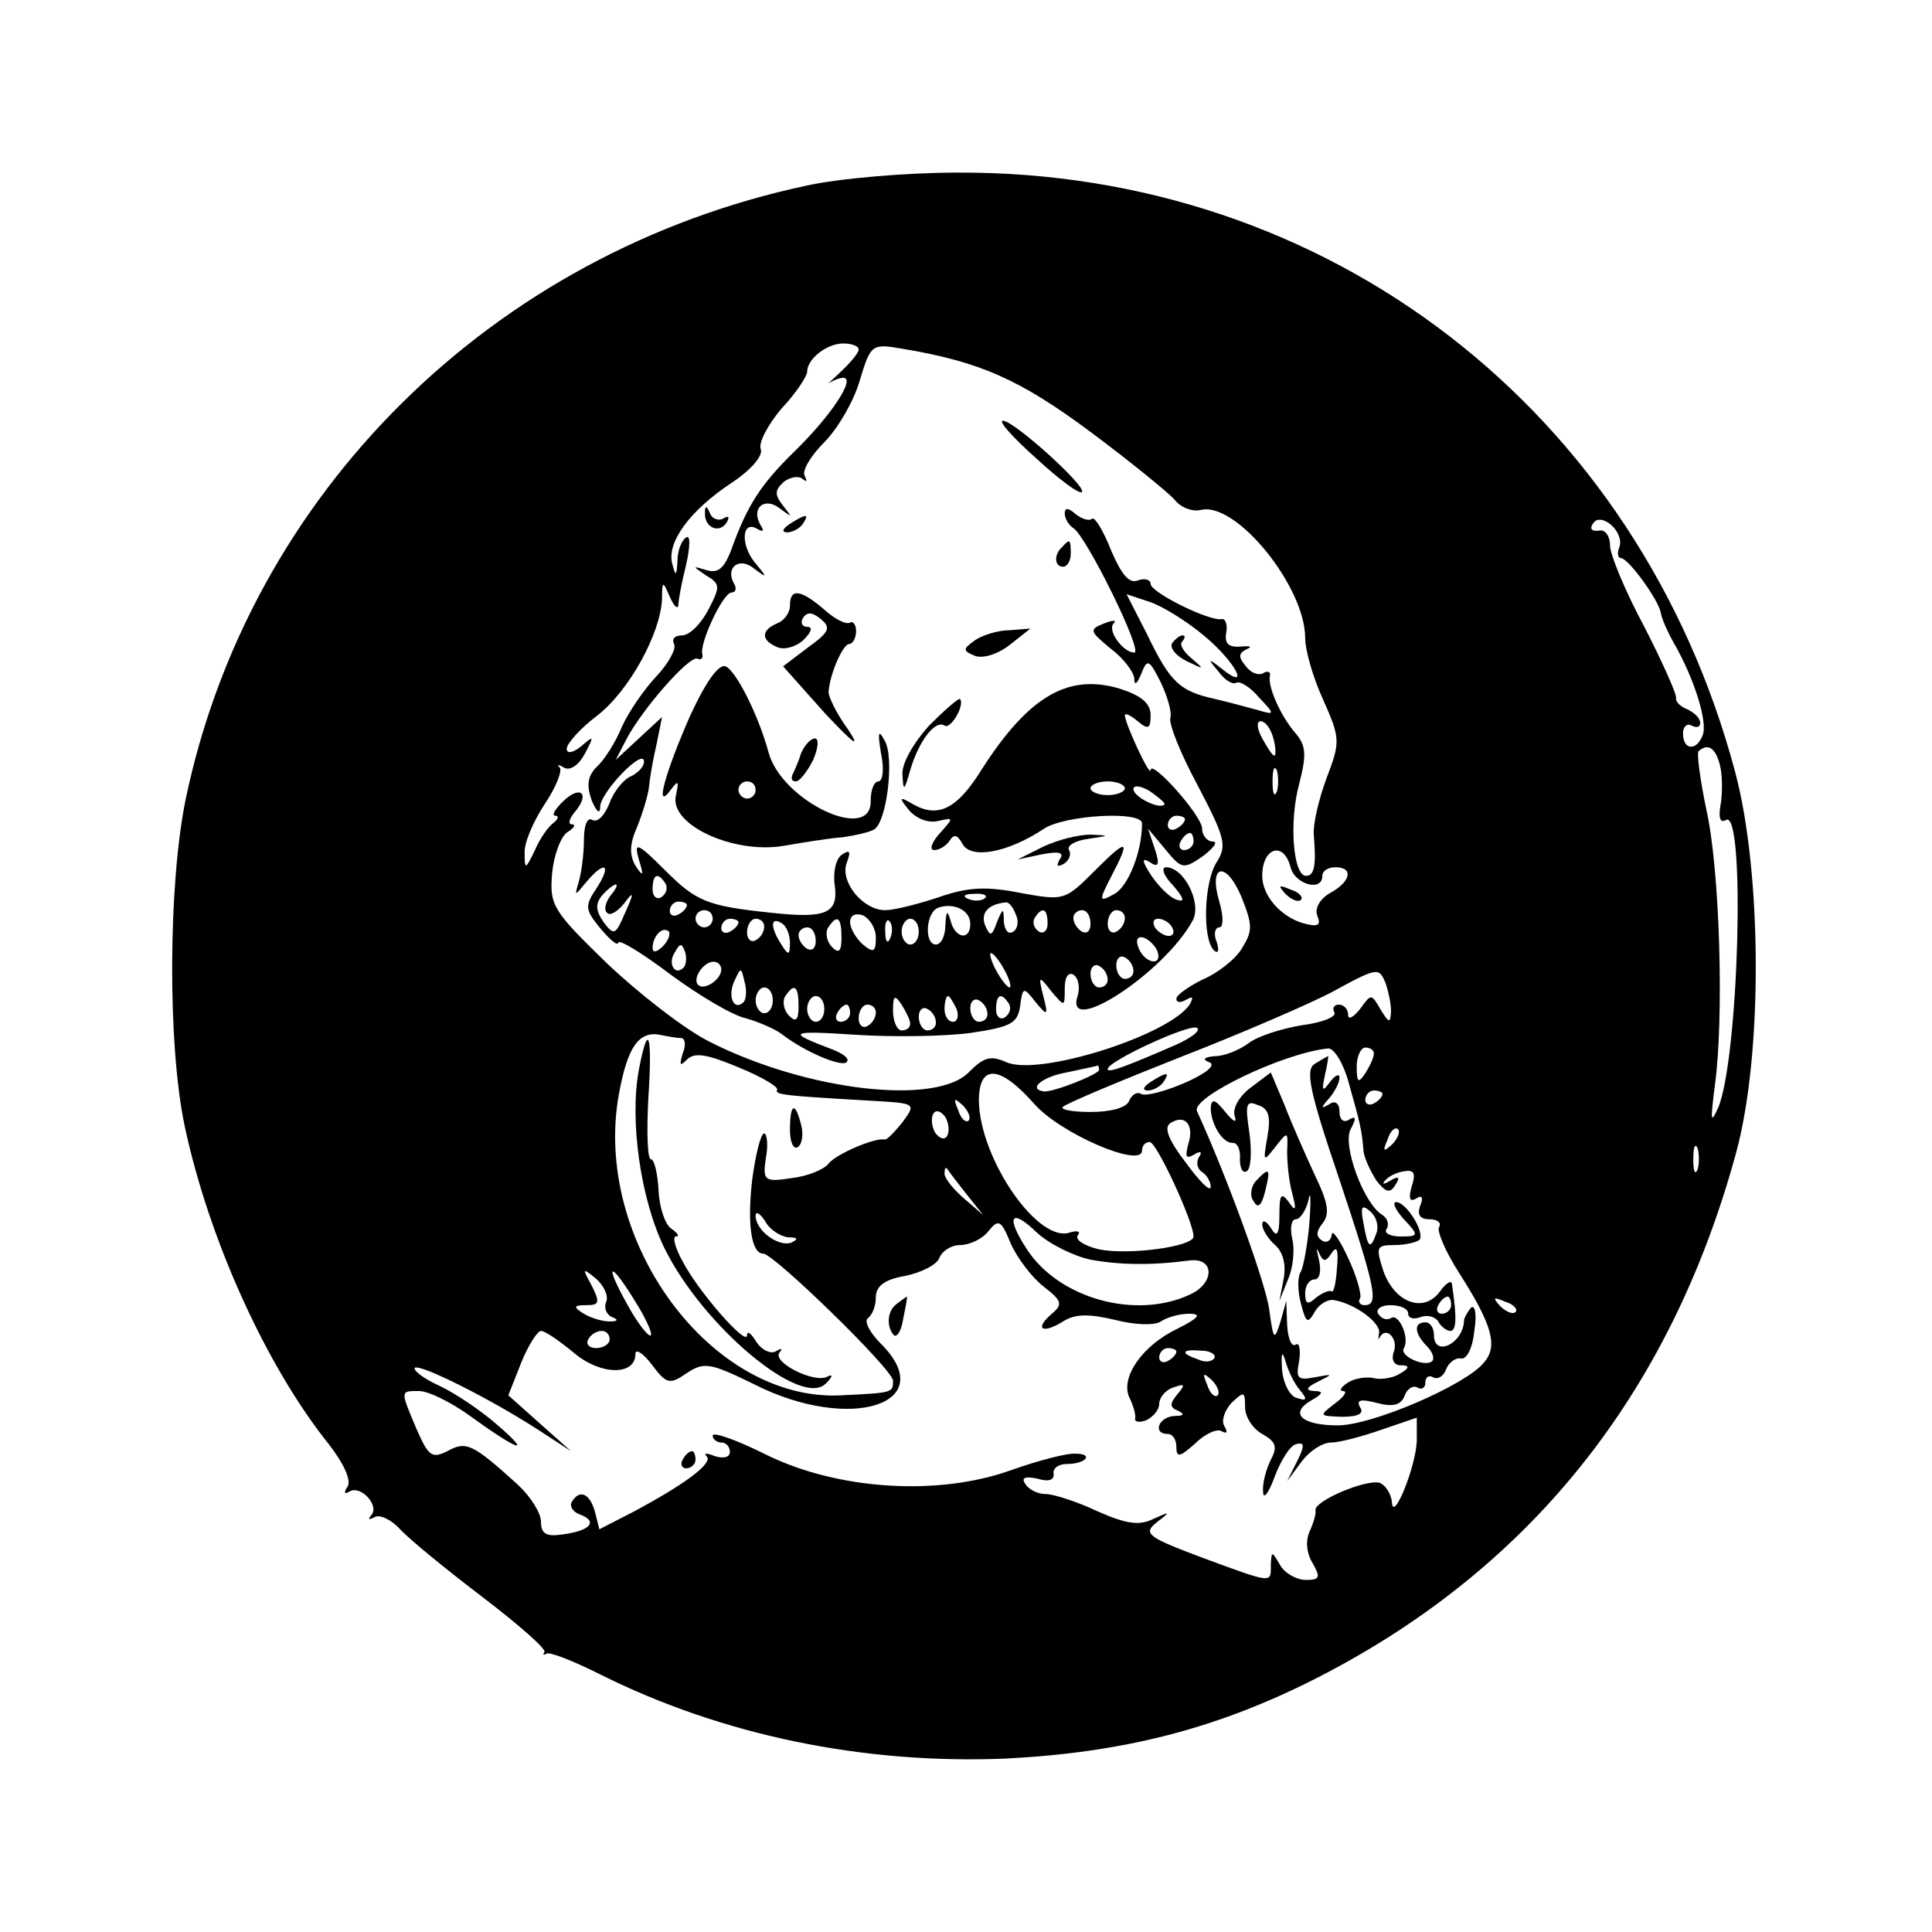 <?xml version="1.0" standalone="no"?>
<!DOCTYPE svg PUBLIC "-//W3C//DTD SVG 20010904//EN"
 "http://www.w3.org/TR/2001/REC-SVG-20010904/DTD/svg10.dtd">
<svg version="1.0" xmlns="http://www.w3.org/2000/svg"
 width="225pt" height="225pt" viewBox="0 0 225 225"
 preserveAspectRatio="xMidYMid meet">

<g transform="translate(0,225) scale(0.1,-0.1)"
fill="#000000" stroke="none">
<path d="M940 2034 c-367 -78 -650 -359 -724 -716 -20 -99 -21 -284 -1 -379
28 -132 95 -280 168 -371 17 -22 26 -41 22 -49 -5 -7 -4 -10 2 -6 13 8 36 -17
25 -28 -4 -5 -2 -5 4 -2 6 4 20 -3 30 -14 11 -12 54 -47 96 -79 42 -32 75 -61
72 -64 -2 -3 -1 -4 2 -2 3 3 31 -8 63 -24 142 -71 307 -105 473 -98 135 7 241
34 352 89 255 127 421 334 498 617 31 114 30 325 -1 442 -112 422 -474 701
-906 699 -60 0 -139 -7 -175 -15z m60 -191 c0 -4 -10 -16 -23 -28 -12 -11 -18
-17 -13 -12 6 4 14 7 18 7 15 0 -14 -44 -56 -85 -41 -40 -56 -64 -75 -117 -8
-20 -15 -26 -28 -22 -17 5 -17 5 -1 -6 17 -10 17 -13 3 -40 -9 -17 -22 -30
-31 -30 -8 0 -12 -4 -9 -10 3 -5 -6 -22 -20 -37 -15 -16 -33 -42 -41 -60 -7
-17 -20 -38 -29 -46 -11 -11 -12 -22 -6 -39 6 -14 10 -17 10 -7 1 17 51 69 51
52 0 -6 -7 -13 -15 -17 -8 -3 -20 -17 -25 -31 -6 -15 -14 -23 -20 -20 -6 4
-10 -6 -10 -24 0 -16 -3 -38 -6 -48 -5 -17 -5 -17 9 0 21 25 30 21 12 -7 -14
-21 -14 -25 4 -47 11 -13 20 -21 21 -17 0 5 28 -12 61 -37 34 -25 73 -48 88
-51 14 -4 33 -12 41 -18 27 -21 70 -39 76 -33 4 4 -4 10 -17 15 -53 20 -51 22
26 17 44 -3 105 -2 135 2 47 7 55 11 58 31 3 23 4 23 18 5 14 -17 15 -16 9 7
-6 24 -5 24 9 6 16 -19 16 -19 16 3 0 13 4 19 10 16 6 -4 8 -15 5 -25 -16 -49
101 27 134 88 11 20 -10 62 -31 62 -6 0 -3 -10 8 -21 13 -15 14 -20 5 -17 -8
2 -21 15 -30 28 -11 17 -12 22 -2 16 10 -7 12 -3 6 15 l-8 24 20 -24 c19 -23
21 -24 44 -8 13 10 18 17 11 17 -6 0 -12 7 -12 15 0 15 -60 82 -60 68 -1 -8
-30 55 -30 64 0 3 7 0 15 -7 12 -10 15 -9 15 7 0 14 -11 23 -36 31 -60 18
-106 -9 -160 -93 -29 -47 -51 -58 -80 -42 -17 10 -18 9 -5 -7 9 -10 23 -15 34
-12 18 4 18 4 1 -15 -9 -10 -12 -19 -6 -19 6 0 14 5 18 11 5 8 9 7 15 -4 10
-18 53 -10 95 18 25 16 114 21 114 6 0 -33 -16 -73 -32 -82 -18 -10 -19 -9 -4
20 23 44 20 46 -19 7 -35 -35 -36 -35 -86 -26 -40 8 -62 7 -96 -5 -24 -8 -52
-15 -62 -15 -26 0 -53 33 -45 55 5 13 4 16 -5 10 -7 -4 -11 -19 -9 -35 5 -34
-10 -40 -74 -33 -75 8 -87 13 -124 50 -32 32 -36 33 -30 12 6 -19 5 -21 -4 -7
-7 12 -7 25 2 45 6 15 13 37 14 48 1 11 5 33 9 50 l6 30 -27 -25 -27 -25 13
25 c18 34 72 96 82 93 4 -2 7 0 6 5 -4 12 24 72 34 72 5 0 6 5 3 10 -11 19 6
32 23 18 16 -12 16 -11 1 7 -17 21 -15 50 3 39 7 -4 8 -2 4 4 -12 20 4 34 22
20 15 -11 15 -11 4 3 -10 13 -10 18 1 28 8 6 18 7 22 3 5 -4 5 -2 2 4 -3 6 7
23 23 39 15 15 34 47 41 71 13 43 14 44 49 38 91 -15 138 -36 220 -97 47 -35
91 -71 98 -79 7 -9 20 -14 30 -12 41 11 122 -89 122 -149 0 -14 9 -46 21 -72
20 -45 20 -49 4 -91 -9 -24 -16 -54 -15 -66 3 -35 1 -48 -9 -48 -15 0 -20 63
-8 107 9 35 8 45 -5 60 -17 20 -32 54 -29 66 1 5 -3 6 -8 3 -5 -3 -14 0 -20 8
-9 11 -9 15 1 20 7 3 4 4 -7 3 -14 -1 -19 3 -17 16 2 9 -1 17 -5 16 -14 -3
-83 31 -83 41 0 5 -7 7 -15 4 -10 -4 -19 7 -31 35 -9 23 -19 39 -22 37 -3 -3
-11 -1 -19 5 -9 8 -13 8 -13 1 0 -6 5 -14 10 -17 15 -9 82 -145 71 -145 -13 0
-32 26 -24 34 4 4 -1 4 -11 0 -18 -7 -17 -9 7 -29 15 -11 27 -27 28 -35 0 -9
3 -7 8 5 7 18 9 18 23 -10 8 -17 13 -35 11 -41 -2 -7 12 -42 32 -79 32 -61 34
-70 22 -89 -15 -23 -17 -90 -3 -103 5 -4 6 0 3 10 -4 9 -2 17 3 17 5 0 5 13 0
30 -13 44 8 48 26 5 13 -33 13 -39 0 -60 -8 -13 -29 -29 -46 -36 -16 -8 -30
-18 -30 -22 0 -5 5 -5 12 -1 7 4 8 3 4 -5 -22 -36 -176 -85 -214 -68 -18 8
-26 6 -43 -11 -37 -40 -189 -23 -303 35 -28 14 -81 55 -119 91 -64 62 -67 68
-64 105 2 21 10 43 18 48 8 5 10 9 5 9 -5 0 -3 7 4 15 18 22 5 31 -15 11 -9
-9 -13 -16 -8 -16 4 0 3 -4 -2 -8 -6 -4 -16 -18 -22 -32 -11 -23 -12 -23 -12
-4 -1 12 10 37 23 57 13 19 21 39 18 43 -4 4 -2 4 5 0 7 -4 17 3 24 16 11 21
11 22 -4 9 -10 -8 -17 -9 -17 -3 0 6 16 24 36 39 37 29 73 95 75 135 0 22 1
22 9 3 5 -11 9 -15 10 -10 0 6 4 27 9 47 5 22 5 36 0 32 -5 -3 -10 -15 -10
-27 -1 -18 -2 -19 -6 -4 -7 25 20 62 68 94 23 15 38 32 35 40 -3 7 8 28 24 47
17 18 30 38 30 43 0 15 23 33 42 33 10 0 18 -3 18 -7z m886 -230 c-3 -7 -2
-13 2 -13 9 -1 43 -48 46 -63 1 -7 8 -23 16 -37 23 -40 39 -91 33 -106 -7 -19
-23 -18 -23 2 0 8 5 12 10 9 6 -3 10 -2 10 3 0 6 -7 12 -15 16 -8 3 -14 9 -13
13 1 4 -16 42 -37 83 -22 41 -40 84 -40 95 0 11 -6 19 -13 17 -8 -1 -11 2 -7
8 9 15 37 -9 31 -27z m-483 -104 c36 -30 54 -65 20 -38 -16 13 -17 12 -4 -3 7
-10 17 -16 21 -13 4 2 16 -5 26 -17 19 -20 19 -21 -1 -15 -11 3 -33 9 -50 13
-41 9 -52 19 -79 75 l-24 47 27 -9 c15 -5 44 -23 64 -40z m80 -119 c3 -11 3
-20 1 -20 -2 0 -8 9 -14 20 -6 11 -7 20 -2 20 6 0 12 -9 15 -20z m520 -31 c3
-11 3 -32 1 -45 -3 -16 -1 -23 6 -19 23 14 15 -278 -9 -335 -9 -20 -9 -15 -4
25 11 78 6 254 -10 323 -7 34 -11 64 -9 67 11 10 20 4 25 -16z m-516 -31 c-3
-7 -5 -2 -5 12 0 14 2 19 5 13 2 -7 2 -19 0 -25z m-177 4 c0 -4 -9 -8 -20 -8
-11 0 -20 4 -20 8 0 4 9 8 20 8 11 0 20 -4 20 -8z m46 -19 c-6 -6 -36 9 -36
18 0 5 9 4 20 -3 10 -7 18 -14 16 -15z m24 -17 c0 -3 -4 -8 -10 -11 -5 -3 -10
-1 -10 4 0 6 5 11 10 11 6 0 10 -2 10 -4z m10 -26 c0 -5 -5 -10 -11 -10 -5 0
-7 5 -4 10 3 6 8 10 11 10 2 0 4 -4 4 -10z m113 -30 c5 -20 37 -29 37 -10 0 6
7 10 15 10 22 0 18 -17 -6 -30 -12 -7 -18 -18 -15 -26 5 -12 1 -14 -17 -9 -26
8 -47 32 -47 55 0 33 25 41 33 10z m-728 -19 c3 -5 1 -12 -5 -16 -5 -3 -10 1
-10 9 0 18 6 21 15 7z m-64 -14 c-6 -8 -8 -17 -4 -20 3 -4 12 1 20 11 11 15
12 13 1 -11 -11 -26 -13 -27 -25 -11 -9 13 -10 21 -2 31 6 7 14 13 16 13 3 0
0 -6 -6 -13z m436 -3 c-3 -3 -12 -4 -19 -1 -8 3 -5 6 6 6 11 1 17 -2 13 -5z
m-347 -8 c0 -3 -4 -8 -10 -11 -5 -3 -10 -1 -10 4 0 6 5 11 10 11 6 0 10 -2 10
-4z m330 -22 c0 -20 -18 -17 -23 4 -4 13 -5 11 -6 -5 0 -13 -5 -23 -11 -23
-14 0 -12 38 3 43 18 6 37 -3 37 -19z m53 11 c4 -8 2 -17 -3 -20 -6 -4 -10 2
-11 12 0 16 -1 16 -8 -1 -6 -17 -8 -17 -14 -3 -5 14 4 24 24 26 4 1 9 -6 12
-14z m-353 -5 c0 -5 -4 -10 -10 -10 -5 0 -10 5 -10 10 0 6 5 10 10 10 6 0 10
-4 10 -10z m190 -22 c0 -17 -3 -18 -15 -8 -8 7 -15 19 -15 26 0 8 6 11 15 8 8
-4 15 -15 15 -26z m200 16 c0 -8 -5 -12 -10 -9 -6 4 -8 11 -5 16 9 14 15 11
15 -7z m50 0 c0 -8 -4 -12 -10 -9 -5 3 -10 10 -10 16 0 5 5 9 10 9 6 0 10 -7
10 -16z m40 7 c0 -6 -4 -13 -10 -16 -5 -3 -10 1 -10 9 0 9 5 16 10 16 6 0 10
-4 10 -9z m-450 -5 c0 -3 -4 -8 -10 -11 -5 -3 -10 -1 -10 4 0 6 5 11 10 11 6
0 10 -2 10 -4z m30 -5 c0 -6 -4 -13 -10 -16 -5 -3 -10 1 -10 9 0 9 5 16 10 16
6 0 10 -4 10 -9z m30 -19 c0 -15 -2 -15 -10 -2 -13 20 -13 33 0 25 6 -3 10
-14 10 -23z m60 6 c0 -16 -3 -19 -11 -11 -6 6 -8 16 -5 22 11 17 16 13 16 -11z
m57 0 c-3 -8 -6 -5 -6 6 -1 11 2 17 5 13 3 -3 4 -12 1 -19z m33 7 c0 -8 -4
-15 -10 -15 -5 0 -10 7 -10 15 0 8 5 15 10 15 6 0 10 -7 10 -15z m295 5 c3 -5
2 -10 -4 -10 -5 0 -13 5 -16 10 -3 6 -2 10 4 10 5 0 13 -4 16 -10z m-593 -22
c-7 -7 -12 -8 -12 -2 0 14 12 26 19 19 2 -3 -1 -11 -7 -17z m178 6 c0 -8 -4
-12 -10 -9 -5 3 -10 10 -10 16 0 5 5 9 10 9 6 0 10 -7 10 -16z m398 -12 c6
-18 -15 -14 -22 4 -4 10 -1 14 6 12 6 -2 14 -10 16 -16z m-552 -19 c-10 -10
-19 5 -10 18 6 11 8 11 12 0 2 -7 1 -15 -2 -18z m374 -3 c6 -11 8 -20 6 -20
-3 0 -10 9 -16 20 -6 11 -8 20 -6 20 3 0 10 -9 16 -20z m150 -1 c0 -5 -4 -9
-10 -9 -5 0 -10 7 -10 16 0 8 5 12 10 9 6 -3 10 -10 10 -16z m-480 2 c0 -12
-20 -25 -27 -18 -7 7 6 27 18 27 5 0 9 -4 9 -9z m450 -12 c0 -5 -4 -9 -10 -9
-5 0 -10 7 -10 16 0 8 5 12 10 9 6 -3 10 -10 10 -16z m-424 -26 c-11 -11 -19
6 -11 24 8 17 8 17 12 0 3 -10 2 -21 -1 -24z m748 21 c3 -9 6 -23 6 -32 -1
-14 -2 -14 -12 2 -11 19 -11 19 -24 1 -8 -10 -14 -13 -14 -7 0 7 -5 12 -11 12
-5 0 -8 -4 -5 -9 3 -5 -14 -12 -38 -15 -24 -4 -52 -13 -62 -21 -11 -8 -28 -15
-39 -15 -13 -1 -15 -4 -7 -7 9 -3 -3 -13 -28 -24 -23 -10 -46 -16 -51 -13 -5
3 -11 -1 -14 -8 -3 -8 -21 -13 -45 -13 -22 0 -36 3 -32 6 4 4 66 30 137 58 72
28 150 62 175 75 55 30 56 30 64 10z m-714 -19 c0 -8 -4 -15 -10 -15 -5 0 -10
7 -10 15 0 8 5 15 10 15 6 0 10 -7 10 -15z m30 -7 c0 -16 -3 -19 -11 -11 -6 6
-8 16 -5 22 11 17 16 13 16 -11z m30 -3 c0 -8 -4 -15 -10 -15 -5 0 -10 7 -10
15 0 8 5 15 10 15 6 0 10 -7 10 -15z m100 -17 c0 -5 -4 -8 -10 -8 -5 0 -10 10
-10 23 0 18 2 19 10 7 5 -8 10 -18 10 -22z m54 17 c3 -8 1 -15 -4 -15 -6 0
-10 7 -10 15 0 8 2 15 4 15 2 0 6 -7 10 -15z m36 -6 c0 -5 -4 -9 -10 -9 -5 0
-10 7 -10 16 0 8 5 12 10 9 6 -3 10 -10 10 -16z m25 12 c3 -5 1 -12 -5 -16 -5
-3 -10 1 -10 9 0 18 6 21 15 7z m-185 -11 c0 -5 -5 -10 -11 -10 -5 0 -7 5 -4
10 3 6 8 10 11 10 2 0 4 -4 4 -10z m30 1 c0 -6 -4 -13 -10 -16 -5 -3 -10 1
-10 9 0 9 5 16 10 16 6 0 10 -4 10 -9z m70 -12 c0 -5 -4 -9 -10 -9 -5 0 -10 7
-10 16 0 8 5 12 10 9 6 -3 10 -10 10 -16z m279 -26 c-60 -26 -79 -33 -79 -28
0 9 95 53 104 48 5 -3 -7 -12 -25 -20z m-575 8 c4 -1 5 -9 1 -18 -4 -14 -3
-15 5 -7 9 9 24 6 60 -9 27 -11 47 -23 45 -26 -3 -6 7 -7 111 -13 51 -3 51 -3
35 -25 -9 -11 -18 -21 -21 -20 -12 2 -56 -17 -65 -28 -5 -7 -25 -15 -43 -17
-32 -5 -34 -3 -30 24 3 15 1 28 -2 28 -4 0 -10 -24 -14 -54 -6 -52 -1 -86 13
-86 12 0 151 -135 151 -148 0 -14 0 -14 -60 -17 -152 -8 -291 181 -259 352 10
54 23 72 47 68 9 -2 21 -4 26 -4z m777 -53 c13 -46 15 -54 17 -79 1 -8 8 -23
15 -34 11 -14 16 -15 22 -5 6 9 4 11 -6 5 -8 -5 -10 -4 -6 0 4 5 14 10 23 11
11 2 13 -3 8 -18 -4 -14 -2 -18 5 -14 7 5 9 1 5 -8 -4 -11 0 -16 11 -16 9 0
14 -4 11 -9 -3 -4 7 -28 23 -53 39 -61 46 -86 29 -105 -21 -26 -130 -73 -170
-73 -42 0 -57 14 -31 29 14 8 15 11 3 11 -10 1 -9 4 5 11 18 9 18 9 -4 5 -20
-4 -22 -1 -18 19 2 14 0 22 -4 19 -5 -3 -9 7 -10 23 l-1 28 -7 -25 c-7 -22 -8
-21 -13 16 -5 32 -48 151 -84 230 -7 16 101 68 153 73 7 0 18 -18 24 -41z m29
35 c0 -5 -5 -15 -10 -23 -8 -12 -10 -11 -10 8 0 12 5 22 10 22 6 0 10 -3 10
-7z m-320 -19 c0 -5 -55 -27 -65 -25 -18 3 -1 17 27 22 18 4 34 7 36 8 1 0 2
-1 2 -5z m-76 -39 c30 -35 126 -76 126 -55 0 6 4 10 9 10 8 0 51 -93 51 -110
0 -12 -76 -22 -110 -15 -17 4 -28 11 -25 16 4 5 0 6 -8 4 -37 -15 -106 85
-107 153 0 43 24 42 64 -3z m406 11 c0 -3 -4 -8 -10 -11 -5 -3 -10 -1 -10 4 0
6 5 11 10 11 6 0 10 -2 10 -4z m-482 -31 c-3 -3 -9 2 -12 12 -6 14 -5 15 5 6
7 -7 10 -15 7 -18z m-25 -18 c-3 -5 -9 -3 -14 4 -4 7 -5 17 -2 22 3 5 9 3 14
-4 4 -7 5 -17 2 -22z m281 -9 c-4 -15 -3 -18 6 -13 8 5 11 4 6 -3 -3 -6 -2
-13 4 -17 5 -3 10 -11 10 -17 0 -7 -13 6 -29 28 -20 26 -26 41 -18 46 17 11
28 -2 21 -24z m237 -1 c-10 -9 -11 -8 -5 6 3 10 9 15 12 12 3 -3 0 -11 -7 -18z
m356 -29 c-3 -7 -5 -2 -5 12 0 14 2 19 5 13 2 -7 2 -19 0 -25z m-852 -28 l20
-25 -22 19 c-13 11 -23 24 -23 29 0 6 1 8 3 6 1 -2 11 -15 22 -29z m-207 -51
c11 0 12 -2 4 -6 -15 -6 -42 14 -42 31 0 6 5 3 11 -6 5 -10 18 -18 27 -19z
m352 -26 c33 -6 69 -7 115 -1 30 4 30 -27 0 -40 -63 -29 -152 -4 -189 53 -25
38 -19 49 11 20 15 -14 44 -28 63 -32z m-55 -31 c22 -17 23 -21 10 -32 -21
-18 -11 -24 13 -9 14 9 30 9 60 2 23 -6 46 -7 54 -2 7 5 22 9 33 9 15 0 11 -5
-13 -17 -42 -20 -67 -57 -57 -80 5 -10 8 -21 7 -25 -1 -4 5 -5 13 -2 8 4 15
12 15 19 0 7 7 16 16 19 14 5 15 4 5 -8 -9 -11 -9 -15 1 -19 8 -4 7 -6 -4 -6
-19 -1 -26 -21 -8 -21 6 0 10 -7 10 -15 0 -13 4 -12 22 4 11 11 26 18 31 14 6
-3 7 -1 3 6 -4 6 0 18 8 27 15 14 16 14 16 -5 0 -11 9 -25 20 -31 16 -9 18
-15 10 -30 -5 -10 -10 -27 -9 -37 0 -10 6 -3 13 16 7 19 18 37 25 39 10 3 11
-1 2 -19 l-12 -24 17 23 c9 12 24 22 34 22 10 0 36 7 59 15 l41 14 0 -27 c-1
-30 -28 -97 -29 -71 -1 9 -7 19 -14 22 -15 5 -77 -21 -75 -32 1 -3 -2 -14 -7
-25 -5 -11 -3 -26 4 -37 9 -16 8 -19 -8 -19 -11 0 -25 8 -30 17 -10 17 -10 17
-11 1 0 -22 4 -23 -80 8 -64 24 -69 28 -53 41 17 13 16 13 -4 4 -16 -8 -31 -6
-65 9 -23 11 -51 20 -60 20 -9 0 -20 5 -24 12 -5 7 0 9 14 6 13 -4 20 -2 19 6
-1 6 6 11 15 11 23 0 32 12 11 12 -10 1 -44 -8 -75 -19 -86 -31 -203 -23 -286
18 -34 17 -62 27 -62 22 0 -4 5 -8 10 -8 6 0 10 -5 10 -11 0 -6 -7 -8 -17 -5
-10 4 -14 4 -10 0 8 -8 -26 -33 -86 -65 l-39 -20 -5 20 c-6 22 -18 27 -27 12
-3 -5 1 -12 10 -15 21 -8 11 -19 -21 -23 -19 -3 -25 1 -25 15 0 10 -12 29 -27
43 -53 48 -60 51 -82 39 -18 -9 -22 -6 -36 26 -19 45 -19 44 3 44 11 0 37 -13
58 -28 58 -42 74 -47 35 -13 -19 17 -50 38 -69 47 -18 8 -31 18 -29 21 6 5 86
-35 142 -71 l40 -26 -36 32 -37 33 15 38 c8 20 19 37 23 37 5 0 22 -12 39 -26
31 -26 71 -26 71 -1 0 7 9 1 19 -12 17 -23 21 -24 41 -10 20 13 27 12 78 -13
112 -57 218 -23 148 47 -14 14 -20 27 -15 30 5 4 9 14 9 24 0 13 10 21 34 25
19 4 37 13 40 21 3 8 14 15 24 15 11 0 26 7 33 16 12 15 15 13 26 -14 7 -16
24 -39 38 -50z m-509 -18 c-3 -7 0 -15 7 -18 8 -3 6 -5 -3 -5 -8 0 -22 4 -30
9 -13 8 -12 10 3 10 15 0 16 3 6 23 -11 20 -11 21 5 8 9 -8 15 -20 12 -27z
m34 0 c12 -19 20 -37 18 -39 -2 -3 -15 13 -27 35 -28 50 -21 53 9 4z m1025
-12 c-3 -3 -11 0 -18 7 -9 10 -8 11 6 5 10 -3 15 -9 12 -12z m-1055 -32 c0 -5
-7 -10 -16 -10 -8 0 -12 5 -9 10 3 6 10 10 16 10 5 0 9 -4 9 -10z m660 -14 c0
-3 -4 -8 -10 -11 -5 -3 -10 -1 -10 4 0 6 5 11 10 11 6 0 10 -2 10 -4z m44 -8
c-3 -4 -11 -5 -19 -1 -21 7 -19 12 4 10 11 0 18 -5 15 -9z m100 -37 c9 -11 8
-13 -4 -9 -8 2 -16 18 -17 34 -1 18 0 22 4 9 3 -11 10 -26 17 -34z m-96 -6
c-3 -3 -9 2 -12 12 -6 14 -5 15 5 6 7 -7 10 -15 7 -18z"/>
<path d="M1207 1716 c26 -24 50 -42 53 -39 6 6 -79 83 -92 83 -6 0 12 -20 39
-44z"/>
<path d="M821 1653 c-1 -17 16 -25 25 -12 4 7 3 9 -4 5 -5 -3 -13 0 -15 6 -4
9 -6 10 -6 1z"/>
<path d="M920 1640 c-9 -6 -10 -10 -3 -10 6 0 15 5 18 10 8 12 4 12 -15 0z"/>
<path d="M1237 1613 c-10 -9 -9 -23 1 -23 5 0 9 7 9 15 0 17 -1 18 -10 8z"/>
<path d="M920 1545 c0 -9 -7 -18 -15 -21 -19 -8 -19 -20 1 -28 8 -3 22 1 30 9
9 9 11 15 4 15 -6 0 -8 5 -5 10 5 8 11 7 21 -1 12 -10 10 -15 -15 -33 l-29
-22 49 -55 c33 -35 42 -42 27 -19 -14 19 -24 40 -23 45 2 22 17 55 24 55 4 0
8 7 8 15 0 8 -4 12 -7 10 -4 -3 -18 4 -30 15 -28 24 -40 25 -40 5z"/>
<path d="M1135 1504 c-14 -10 -14 -12 1 -18 9 -3 26 2 40 13 l24 19 -25 -2
c-13 0 -32 -6 -40 -12z"/>
<path d="M804 1417 c-30 -68 -42 -113 -23 -87 9 12 10 11 6 -7 -7 -34 68 -68
126 -58 23 4 54 9 69 10 14 2 31 6 36 9 15 9 24 85 12 104 -7 13 -8 9 -4 -15
4 -19 2 -33 -3 -33 -5 0 -9 -10 -9 -22 2 -51 -104 -1 -119 56 -12 44 -38 95
-50 100 -8 3 -23 -18 -41 -57z m76 -87 c0 -5 -4 -10 -10 -10 -5 0 -10 5 -10
10 0 6 5 10 10 10 6 0 10 -4 10 -10z"/>
<path d="M1082 1405 c-18 -20 -32 -44 -31 -57 1 -20 2 -20 9 5 10 34 29 59 40
52 7 -5 24 24 18 31 -2 1 -18 -13 -36 -31z"/>
<path d="M933 1373 c-3 -10 -8 -21 -10 -25 -2 -5 -1 -8 4 -8 4 0 13 11 20 25
6 14 7 25 2 25 -5 0 -12 -8 -16 -17z"/>
<path d="M1215 1264 l-30 -15 28 6 c21 4 27 2 21 -6 -4 -8 -3 -9 5 -5 6 4 9
11 6 16 -3 5 7 11 22 13 26 4 26 4 3 5 -14 0 -38 -6 -55 -14z"/>
<path d="M1365 1501 c-3 -6 5 -15 17 -21 21 -10 21 -10 6 3 -10 8 -15 17 -11
20 3 4 4 7 0 7 -3 0 -8 -4 -12 -9z"/>
<path d="M1497 1209 c7 -7 15 -10 18 -7 3 3 -2 9 -12 12 -14 6 -15 5 -6 -5z"/>
<path d="M1340 990 c-9 -6 -10 -10 -3 -10 6 0 15 5 18 10 8 12 4 12 -15 0z"/>
<path d="M744 1004 c-11 -59 2 -151 30 -208 45 -91 160 -187 188 -157 8 8 8
11 2 8 -15 -9 -66 17 -56 28 4 5 2 5 -5 1 -6 -3 -16 2 -22 11 -6 10 -11 14
-11 8 0 -14 -57 51 -75 86 -9 16 -12 29 -8 29 5 0 2 4 -5 9 -7 4 -14 24 -15
44 -1 20 -5 37 -9 37 -4 0 -5 32 -3 70 5 76 0 92 -11 34z"/>
<path d="M920 934 c0 -14 4 -23 9 -20 5 3 7 15 4 26 -7 28 -13 25 -13 -6z"/>
<path d="M1531 1011 c-11 -7 -6 -32 28 -132 44 -132 47 -149 30 -149 -5 0 -8
4 -5 8 2 4 -4 26 -14 47 -10 22 -19 34 -19 27 -1 -7 -6 -10 -11 -7 -8 5 -7 11
0 20 9 11 7 24 -9 57 -11 24 -27 60 -35 81 l-16 38 -24 -18 c-13 -10 -21 -24
-18 -33 3 -9 -2 -6 -11 5 -12 15 -16 16 -17 5 0 -19 14 -42 26 -41 5 0 9 -8 8
-19 0 -10 3 -17 8 -14 5 3 6 23 3 45 -5 33 -4 38 10 32 13 -4 15 -14 11 -37
-5 -29 -5 -30 9 -12 15 19 15 19 14 -5 0 -13 2 -35 6 -49 5 -19 4 -22 -4 -10
-9 12 -11 9 -11 -15 0 -23 -3 -27 -10 -15 -5 8 -10 10 -10 4 0 -6 7 -17 15
-24 9 -8 13 -22 10 -39 l-5 -26 10 25 c6 13 8 35 5 47 -3 13 -1 23 4 23 5 0
12 10 15 23 2 12 3 1 1 -26 -2 -26 -7 -52 -10 -58 -4 -5 -4 -22 0 -37 6 -23 8
-24 16 -10 5 9 15 15 22 14 25 -4 56 -27 53 -39 -1 -6 -1 -9 1 -4 8 13 22 -3
16 -18 -3 -9 1 -15 8 -15 11 0 11 -3 -1 -10 -8 -5 -22 -7 -30 -5 -8 2 -22 0
-30 -5 -8 -5 -11 -10 -6 -10 6 0 1 -7 -10 -15 -18 -14 -18 -14 9 -15 19 0 26
4 21 11 -5 9 1 10 20 5 19 -5 28 -2 32 9 3 8 10 12 15 9 5 -3 9 0 9 6 0 6 4 9
9 6 5 -3 12 1 15 9 3 8 11 14 17 13 7 -2 14 12 16 32 3 19 1 31 -4 27 -4 -5
-8 -12 -8 -15 -1 -27 -35 -43 -35 -17 0 8 -4 15 -10 15 -14 0 -13 -13 2 -28 6
-6 9 -14 6 -17 -8 -8 -39 6 -33 15 7 12 -6 41 -15 35 -5 -3 -11 -1 -15 5 -3 5
3 10 14 10 12 0 21 -4 21 -10 0 -5 6 -7 14 -4 8 3 17 1 21 -5 3 -6 10 -11 14
-11 7 0 8 14 2 54 0 6 -7 2 -14 -8 -19 -26 -53 -13 -66 24 -9 28 -8 30 13 30
12 0 25 3 29 6 7 8 -15 44 -27 44 -5 0 -1 -9 9 -20 18 -19 17 -20 -4 -20 -12
0 -20 4 -16 9 3 5 1 12 -5 16 -22 13 -47 82 -37 100 7 13 6 16 -2 11 -6 -4
-11 0 -11 9 0 10 -5 14 -12 9 -10 -6 -10 -4 0 7 6 7 12 18 12 24 0 5 -5 3 -11
-5 -9 -12 -10 -11 -6 8 3 12 4 22 4 22 -1 0 -8 -4 -16 -9z m72 -197 c-7 -20
-10 -18 -15 11 -4 20 -2 23 8 14 7 -6 10 -17 7 -25z m-52 -23 c6 9 8 3 6 -18
-1 -17 -4 -29 -6 -27 -2 2 -10 -1 -18 -7 -10 -9 -13 -8 -13 5 0 9 5 16 11 16
6 0 8 10 5 23 -3 12 -3 16 0 8 5 -11 8 -11 15 0z m139 -61 c0 -5 -5 -10 -11
-10 -5 0 -7 5 -4 10 3 6 8 10 11 10 2 0 4 -4 4 -10z"/>
<path d="M1463 875 c-6 -6 -8 -18 -3 -24 5 -9 9 -5 13 10 7 28 6 31 -10 14z"/>
<path d="M1045 732 c-12 -8 -13 -27 -4 -37 4 -3 9 6 11 20 3 14 5 25 4 25 0 0
-6 -4 -11 -8z"/>
<path d="M795 550 c-3 -5 -1 -10 4 -10 6 0 11 5 11 10 0 6 -2 10 -4 10 -3 0
-8 -4 -11 -10z"/>
</g>
</svg>
